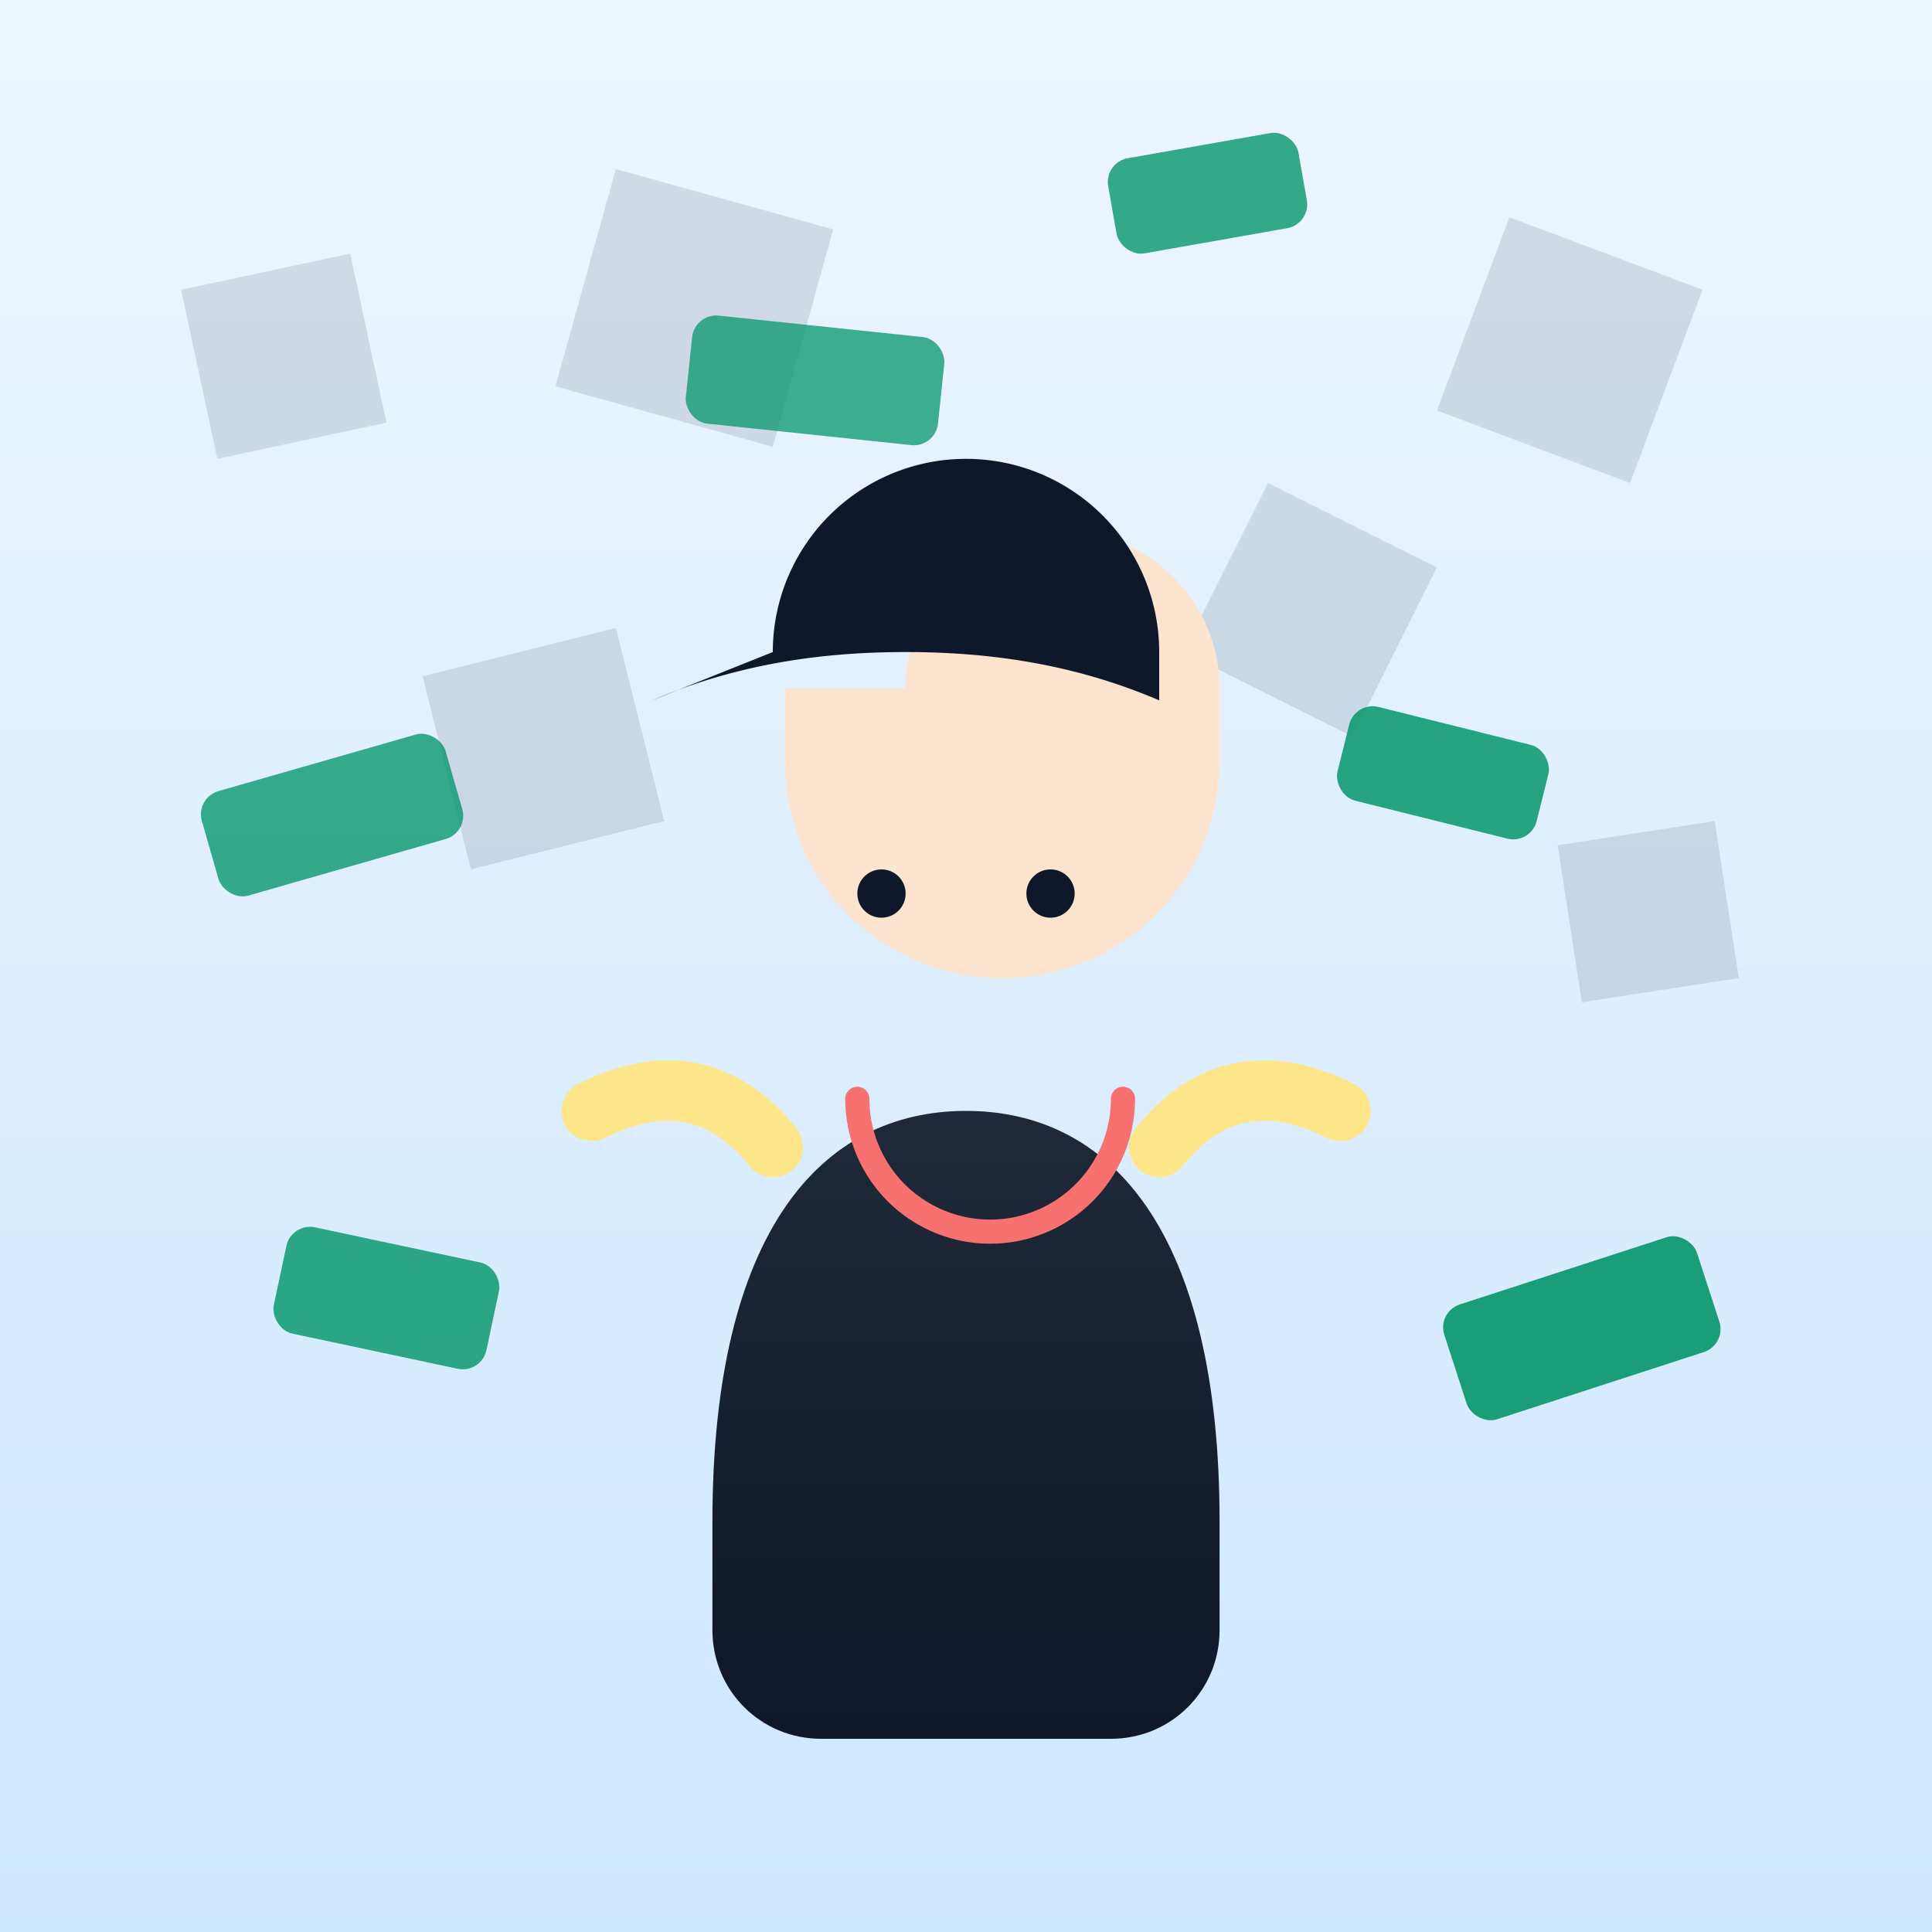 ﻿<svg xmlns="http://www.w3.org/2000/svg" viewBox="0 0 320 320" role="img" aria-labelledby="title desc">
  <rect x="0" y="0" width="320" height="320" fill="#333333" stroke="none"/>
  <title id="title">Celebrating customer success</title>
  <desc id="desc">Stylised illustration of a delighted woman surrounded by floating dollar bills.</desc>
  <defs>
    <linearGradient id="sky" x1="0" y1="0" x2="0" y2="1">
      <stop offset="0%" stop-color="#eef6ff" />
      <stop offset="100%" stop-color="#cde7ff" />
    </linearGradient>
    <linearGradient id="dress" x1="0" y1="0" x2="0" y2="1">
      <stop offset="0%" stop-color="#1f2937" />
      <stop offset="100%" stop-color="#0f172a" />
    </linearGradient>
  </defs>
  <rect width="320" height="320" fill="url(#sky)" />
  <g fill="#0f172a" opacity="0.12">
    <path d="M30 48l28-6 6 28-28 6z" />
    <path d="M102 28l36 10-10 36-36-10z" />
    <path d="M250 36l32 12-12 32-32-12z" />
    <path d="M210 80l28 14-14 28-28-14z" />
    <path d="M70 112l32-8 8 32-32 8z" />
    <path d="M258 140l26-4 4 26-26 4z" />
  </g>
  <g transform="translate(160 190)">
    <path d="M-36 48c4-22 18-38 36-38s32 16 36 38z" fill="#facc15" opacity="0.18" />
    <path d="M-30 48c4-18 14-28 30-28s26 10 30 28z" fill="#f97316" opacity="0.16" />
  </g>
  <g transform="translate(160 160)">
    <path d="M-42 92c0-48 18-68 42-68s42 20 42 68v18c0 10-8 18-18 18h-48c-10 0-18-8-18-18z" fill="url(#dress)" />
    <path d="M-10 -46a26 26 0 0 1 52 0v12c0 20-16 36-36 36s-36-16-36-36v-12z" fill="#fde4cf" />
    <path d="M-32 -52a32 32 0 0 1 64 0v8c-14-6-28-8-42-8s-28 2-42 8z" fill="#0f172a" />
    <path d="M-18 22a22 22 0 0 0 44 0" stroke="#f87171" stroke-width="4" stroke-linecap="round" fill="none" />
    <circle cx="-14" cy="-12" r="4" fill="#0f172a" />
    <circle cx="14" cy="-12" r="4" fill="#0f172a" />
    <path d="M-62 24c12-6 22-4 30 6" stroke="#fde68a" stroke-width="10" stroke-linecap="round" fill="none" />
    <path d="M62 24c-12-6-22-4-30 6" stroke="#fde68a" stroke-width="10" stroke-linecap="round" fill="none" />
  </g>
  <g fill="#059669">
    <rect x="46" y="206" width="36" height="18" rx="4" transform="rotate(12 64 215)" opacity="0.82" />
    <rect x="240" y="210" width="44" height="20" rx="4" transform="rotate(-18 262 220)" opacity="0.9" />
    <rect x="114" y="54" width="42" height="18" rx="4" transform="rotate(6 135 63)" opacity="0.75" />
    <rect x="184" y="24" width="32" height="16" rx="4" transform="rotate(-10 200 32)" opacity="0.8" />
    <rect x="34" y="126" width="42" height="18" rx="4" transform="rotate(-16 55 135)" opacity="0.78" />
    <rect x="222" y="120" width="34" height="16" rx="4" transform="rotate(14 239 128)" opacity="0.85" />
  </g>
</svg>
